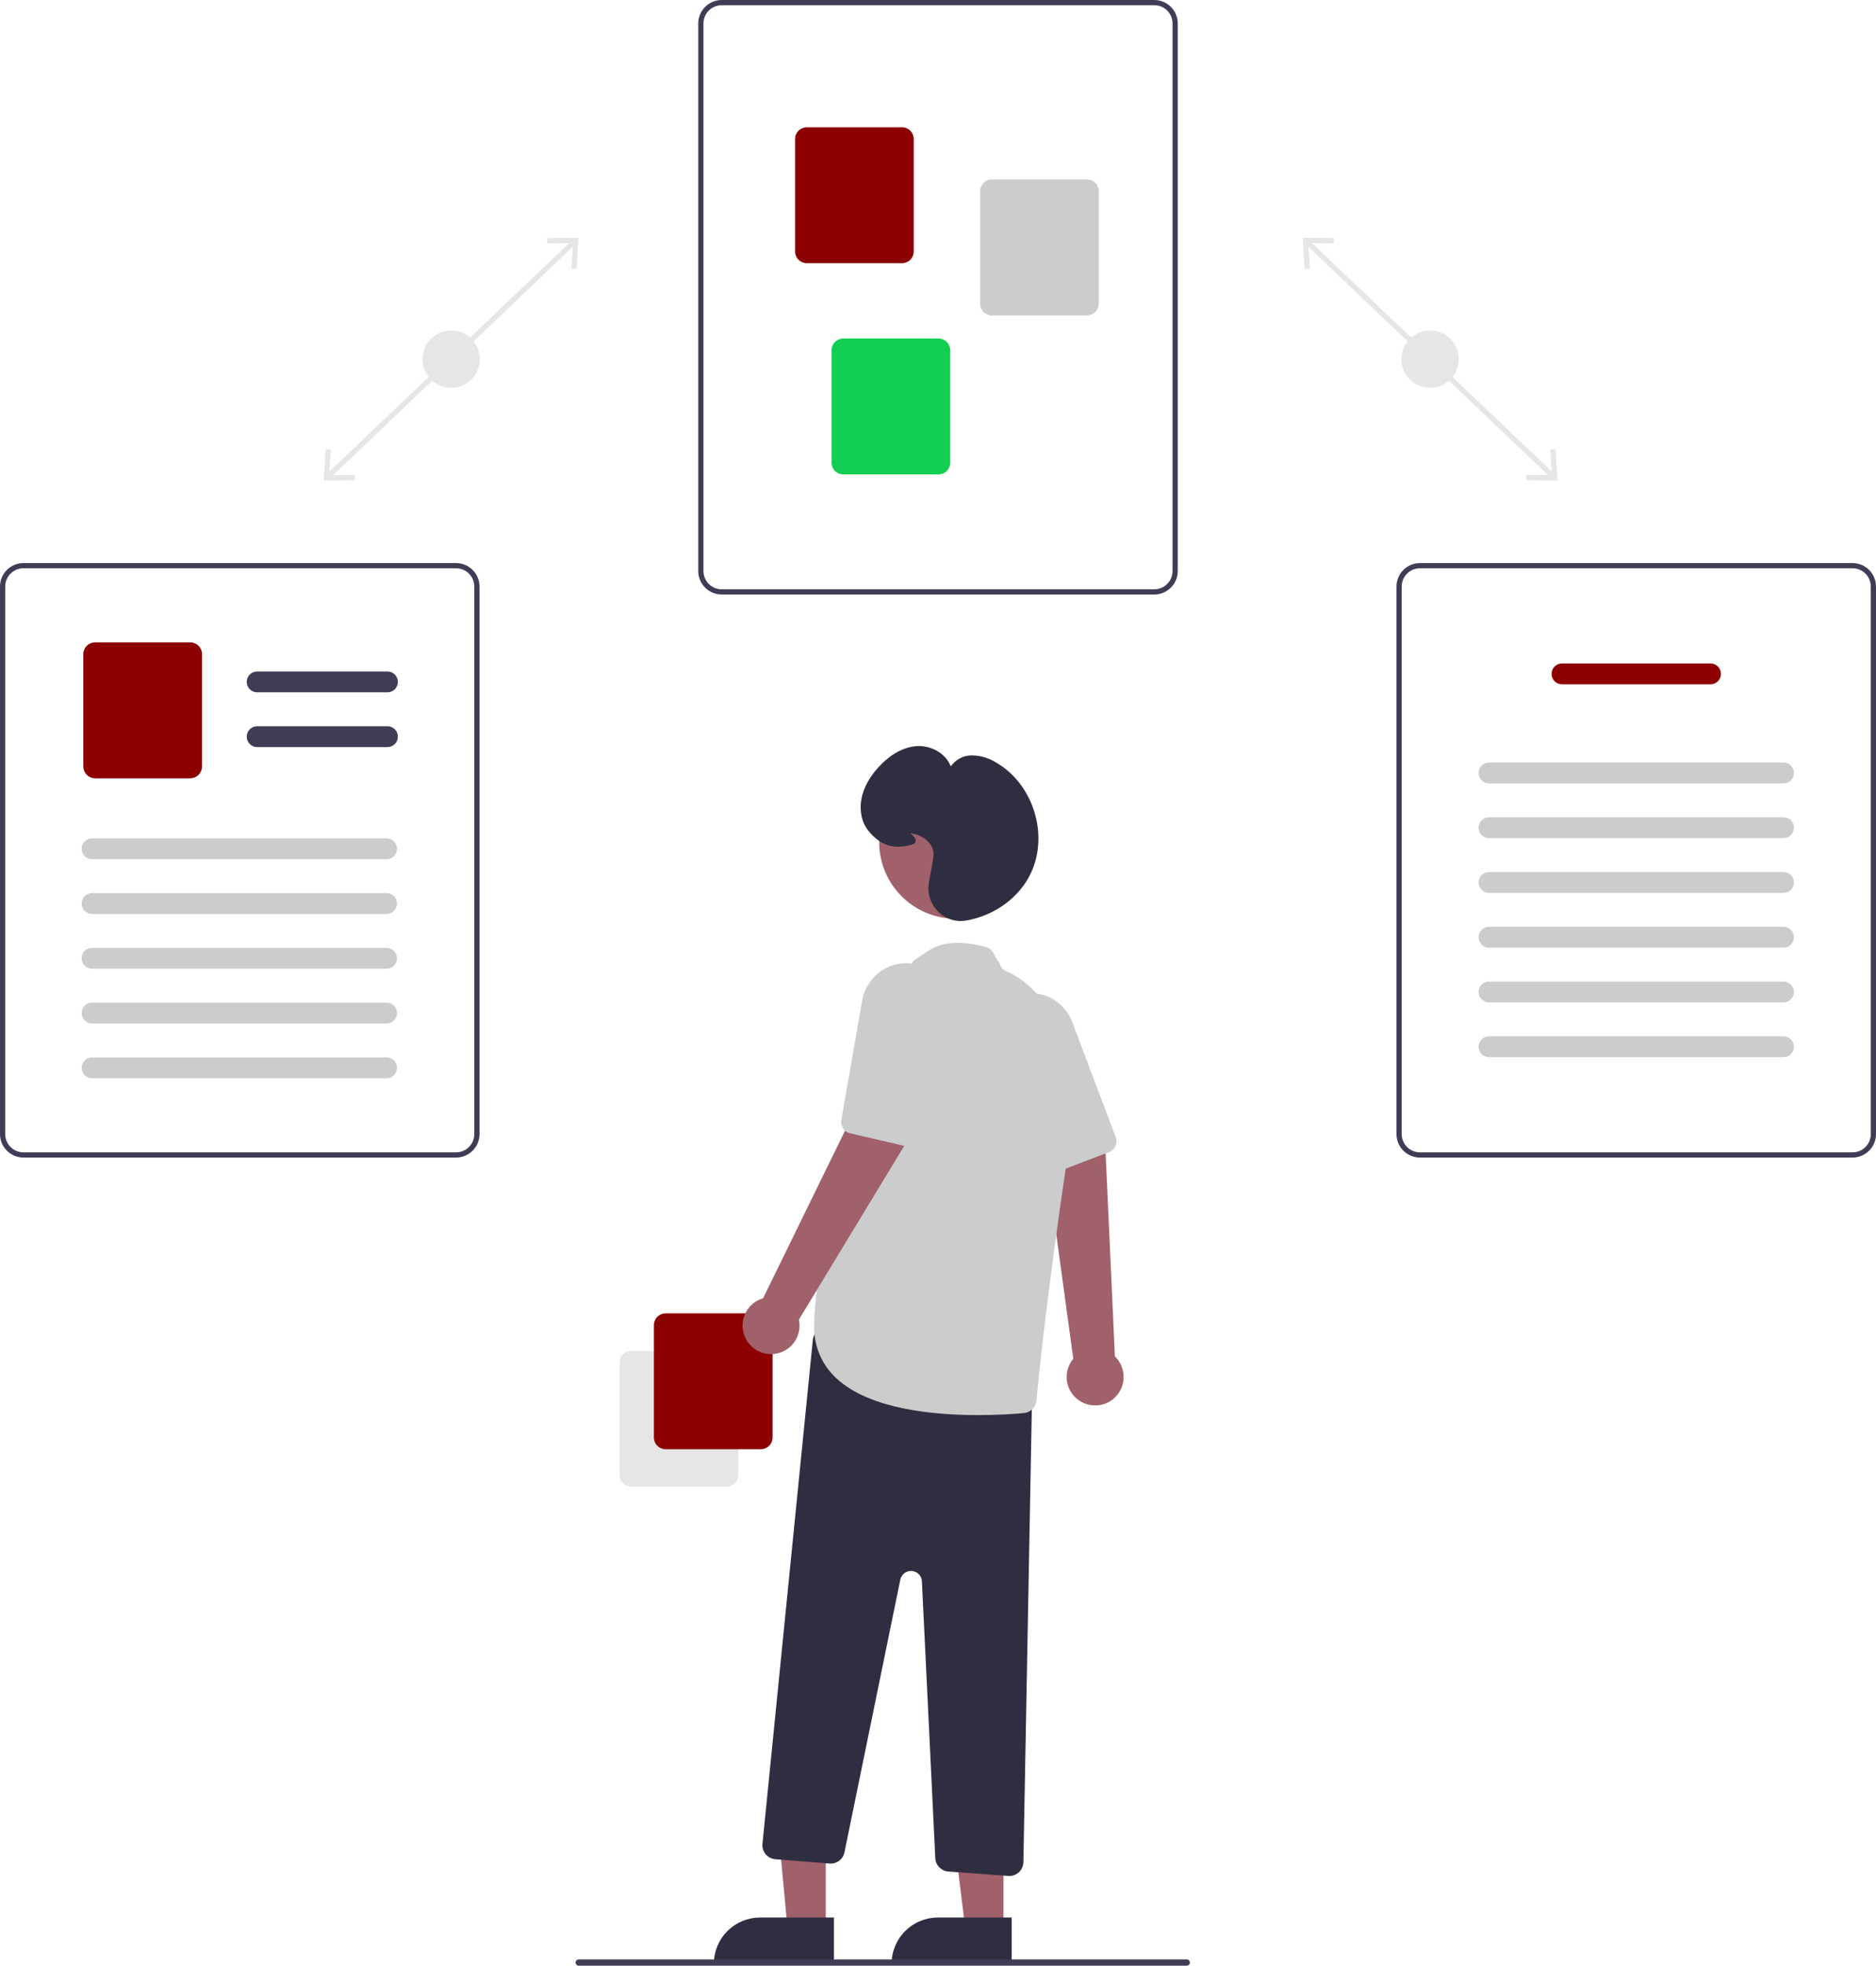 <svg viewBox="0 0 1771 1855" fill="none" xmlns="http://www.w3.org/2000/svg">
<g clip-path="url(#clip0)">
<path d="M1235.32 226.286L1231.93 229.851L1464.74 451.552L1468.14 447.987L1235.32 226.286Z" fill="#E6E6E6"/>
<path d="M1468.51 423.947L1463.59 424.244L1465.08 448.465L1440.81 448.174L1440.76 453.097L1470.31 453.447L1468.51 423.947Z" fill="#E6E6E6"/>
<path d="M1259.31 224.738L1259.26 229.661L1235 229.369L1236.48 253.59L1231.56 253.888L1229.76 224.384L1259.31 224.738Z" fill="#E6E6E6"/>
<path d="M1350.03 365.987C1364.98 365.987 1377.1 353.868 1377.1 338.919C1377.1 323.97 1364.98 311.851 1350.03 311.851C1335.09 311.851 1322.97 323.97 1322.97 338.919C1322.97 353.868 1335.09 365.987 1350.03 365.987Z" fill="#E6E6E6"/>
<path d="M540.598 226.287L307.784 447.987L311.177 451.552L543.991 229.851L540.598 226.287Z" fill="#E6E6E6"/>
<path d="M305.612 453.447L335.162 453.097L335.106 448.174L310.846 448.465L312.33 424.244L307.414 423.947L305.612 453.447Z" fill="#E6E6E6"/>
<path d="M546.157 224.384L544.359 253.888L539.443 253.59L540.923 229.369L516.663 229.661L516.61 224.738L546.157 224.384Z" fill="#E6E6E6"/>
<path d="M425.887 365.987C440.833 365.987 452.95 353.868 452.95 338.919C452.95 323.97 440.833 311.851 425.887 311.851C410.941 311.851 398.825 323.97 398.825 338.919C398.825 353.868 410.941 365.987 425.887 365.987Z" fill="#E6E6E6"/>
<path d="M1089.7 561.043H681.304C675.434 561.036 669.806 558.701 665.655 554.549C661.504 550.397 659.169 544.768 659.163 538.896V22.146C659.169 16.275 661.504 10.646 665.655 6.494C669.806 2.342 675.434 0.007 681.304 0H1089.7C1095.57 0.007 1101.19 2.342 1105.34 6.494C1109.5 10.646 1111.83 16.275 1111.84 22.146V538.896C1111.83 544.768 1109.5 550.397 1105.34 554.549C1101.19 558.701 1095.57 561.036 1089.7 561.043ZM681.304 4.921C676.738 4.927 672.361 6.743 669.132 9.972C665.904 13.201 664.088 17.58 664.083 22.146V538.896C664.088 543.463 665.904 547.841 669.132 551.071C672.361 554.3 676.738 556.116 681.304 556.121H1089.7C1094.26 556.116 1098.64 554.3 1101.87 551.071C1105.1 547.841 1106.91 543.463 1106.92 538.896V22.146C1106.91 17.58 1105.1 13.201 1101.87 9.972C1098.64 6.743 1094.26 4.927 1089.7 4.921H681.304Z" fill="#3F3D56"/>
<path d="M851.528 248.389H761.633C758.697 248.386 755.883 247.218 753.808 245.142C751.732 243.066 750.565 240.251 750.562 237.316V131.21C750.565 128.275 751.732 125.46 753.808 123.384C755.883 121.308 758.697 120.14 761.633 120.137H851.528C854.463 120.14 857.277 121.308 859.353 123.384C861.428 125.46 862.596 128.275 862.599 131.21V237.316C862.596 240.251 861.428 243.066 859.353 245.142C857.277 247.218 854.463 248.386 851.528 248.389Z" fill="#8C0000"/>
<path d="M1026.2 297.603H936.306C933.371 297.6 930.557 296.432 928.481 294.356C926.406 292.28 925.238 289.466 925.235 286.53V180.425C925.238 177.489 926.406 174.674 928.481 172.598C930.557 170.522 933.371 169.355 936.306 169.352H1026.2C1029.14 169.355 1031.95 170.522 1034.03 172.598C1036.1 174.674 1037.27 177.489 1037.27 180.425V286.53C1037.27 289.466 1036.1 292.28 1034.03 294.356C1031.95 296.432 1029.14 297.6 1026.2 297.603V297.603Z" fill="#CCCCCC"/>
<path d="M885.971 447.707H796.075C793.14 447.703 790.326 446.536 788.251 444.46C786.175 442.384 785.008 439.569 785.004 436.633V330.528C785.008 327.593 786.175 324.778 788.251 322.702C790.326 320.626 793.14 319.458 796.075 319.455H885.971C888.906 319.458 891.72 320.626 893.795 322.702C895.871 324.778 897.038 327.593 897.042 330.528V436.633C897.038 439.569 895.871 442.384 893.795 444.46C891.72 446.536 888.906 447.703 885.971 447.707V447.707Z" fill="#12CE52"/>
<path d="M1748.86 1092.39H1340.47C1334.6 1092.38 1328.97 1090.05 1324.82 1085.89C1320.67 1081.74 1318.33 1076.11 1318.33 1070.24V553.492C1318.33 547.621 1320.67 541.991 1324.82 537.84C1328.97 533.688 1334.6 531.352 1340.47 531.346H1748.86C1754.73 531.352 1760.36 533.688 1764.51 537.84C1768.66 541.991 1770.99 547.621 1771 553.492V1070.24C1770.99 1076.11 1768.66 1081.74 1764.51 1085.89C1760.36 1090.05 1754.73 1092.38 1748.86 1092.39ZM1340.47 536.267C1335.9 536.272 1331.52 538.089 1328.3 541.318C1325.07 544.547 1323.25 548.925 1323.25 553.492V1070.24C1323.25 1074.81 1325.07 1079.19 1328.3 1082.42C1331.52 1085.65 1335.9 1087.46 1340.47 1087.47H1748.86C1753.42 1087.46 1757.8 1085.65 1761.03 1082.42C1764.26 1079.19 1766.07 1074.81 1766.08 1070.24V553.492C1766.07 548.925 1764.26 544.547 1761.03 541.318C1757.8 538.089 1753.42 536.272 1748.86 536.267H1340.47Z" fill="#3F3D56"/>
<path d="M1614.78 645.77H1474.55C1471.94 645.77 1469.43 644.733 1467.59 642.887C1465.74 641.041 1464.71 638.537 1464.71 635.927C1464.71 633.316 1465.74 630.813 1467.59 628.967C1469.43 627.121 1471.94 626.084 1474.55 626.084H1614.78C1617.39 626.084 1619.89 627.121 1621.74 628.967C1623.58 630.813 1624.62 633.316 1624.62 635.927C1624.62 638.537 1623.58 641.041 1621.74 642.887C1619.89 644.733 1617.39 645.77 1614.78 645.77Z" fill="#8C0000"/>
<path d="M1683.66 739.277H1405.66C1404.37 739.279 1403.09 739.026 1401.89 738.532C1400.69 738.039 1399.61 737.314 1398.69 736.4C1397.78 735.485 1397.05 734.4 1396.55 733.204C1396.06 732.009 1395.8 730.728 1395.8 729.434C1395.8 728.14 1396.06 726.858 1396.55 725.663C1397.05 724.468 1397.78 723.382 1398.69 722.468C1399.61 721.553 1400.69 720.829 1401.89 720.335C1403.09 719.842 1404.37 719.589 1405.66 719.591H1683.66C1684.96 719.589 1686.24 719.842 1687.43 720.335C1688.63 720.829 1689.72 721.553 1690.63 722.468C1691.55 723.382 1692.27 724.468 1692.77 725.663C1693.27 726.858 1693.52 728.14 1693.52 729.434C1693.52 730.728 1693.27 732.009 1692.77 733.204C1692.27 734.4 1691.55 735.485 1690.63 736.4C1689.72 737.314 1688.63 738.039 1687.43 738.532C1686.24 739.026 1684.96 739.279 1683.66 739.277V739.277Z" fill="#CCCCCC"/>
<path d="M1683.66 790.951H1405.66C1404.37 790.954 1403.09 790.701 1401.89 790.207C1400.69 789.713 1399.61 788.989 1398.69 788.074C1397.78 787.16 1397.05 786.074 1396.55 784.879C1396.06 783.684 1395.8 782.402 1395.8 781.108C1395.8 779.814 1396.06 778.533 1396.55 777.338C1397.05 776.143 1397.78 775.057 1398.69 774.143C1399.61 773.228 1400.69 772.504 1401.89 772.01C1403.09 771.516 1404.37 771.263 1405.66 771.266H1683.66C1684.96 771.263 1686.24 771.516 1687.43 772.01C1688.63 772.504 1689.72 773.228 1690.63 774.143C1691.55 775.057 1692.27 776.143 1692.77 777.338C1693.27 778.533 1693.52 779.814 1693.52 781.108C1693.52 782.402 1693.27 783.684 1692.77 784.879C1692.27 786.074 1691.55 787.16 1690.63 788.074C1689.72 788.989 1688.63 789.713 1687.43 790.207C1686.24 790.701 1684.96 790.954 1683.66 790.951V790.951Z" fill="#CCCCCC"/>
<path d="M1683.66 842.626H1405.66C1404.37 842.628 1403.09 842.376 1401.89 841.882C1400.69 841.388 1399.61 840.664 1398.69 839.749C1397.78 838.835 1397.05 837.749 1396.55 836.554C1396.06 835.359 1395.8 834.077 1395.8 832.783C1395.8 831.489 1396.06 830.208 1396.55 829.013C1397.05 827.817 1397.78 826.732 1398.69 825.817C1399.61 824.903 1400.69 824.178 1401.89 823.685C1403.09 823.191 1404.37 822.938 1405.66 822.94H1683.66C1684.96 822.938 1686.24 823.191 1687.43 823.685C1688.63 824.178 1689.72 824.903 1690.63 825.817C1691.55 826.732 1692.27 827.817 1692.77 829.013C1693.27 830.208 1693.52 831.489 1693.52 832.783C1693.52 834.077 1693.27 835.359 1692.77 836.554C1692.27 837.749 1691.55 838.835 1690.63 839.749C1689.72 840.664 1688.63 841.388 1687.43 841.882C1686.24 842.376 1684.96 842.628 1683.66 842.626V842.626Z" fill="#CCCCCC"/>
<path d="M1683.66 894.301H1405.66C1404.37 894.303 1403.09 894.05 1401.89 893.557C1400.69 893.063 1399.61 892.338 1398.69 891.424C1397.78 890.51 1397.05 889.424 1396.55 888.229C1396.06 887.034 1395.8 885.752 1395.8 884.458C1395.8 883.164 1396.06 881.883 1396.55 880.688C1397.05 879.492 1397.78 878.406 1398.69 877.492C1399.61 876.578 1400.69 875.853 1401.89 875.36C1403.09 874.866 1404.37 874.613 1405.66 874.615H1683.66C1684.96 874.613 1686.24 874.866 1687.43 875.36C1688.63 875.853 1689.72 876.578 1690.63 877.492C1691.55 878.406 1692.27 879.492 1692.77 880.688C1693.27 881.883 1693.52 883.164 1693.52 884.458C1693.52 885.752 1693.27 887.034 1692.77 888.229C1692.27 889.424 1691.55 890.51 1690.63 891.424C1689.72 892.338 1688.63 893.063 1687.43 893.557C1686.24 894.05 1684.96 894.303 1683.66 894.301V894.301Z" fill="#CCCCCC"/>
<path d="M1683.66 945.977H1405.66C1404.37 945.979 1403.09 945.726 1401.89 945.232C1400.69 944.739 1399.61 944.014 1398.69 943.1C1397.78 942.186 1397.05 941.1 1396.55 939.904C1396.06 938.709 1395.8 937.428 1395.8 936.134C1395.8 934.84 1396.06 933.559 1396.55 932.363C1397.05 931.168 1397.78 930.082 1398.69 929.168C1399.61 928.254 1400.69 927.529 1401.89 927.035C1403.09 926.542 1404.37 926.289 1405.66 926.291H1683.66C1684.96 926.289 1686.24 926.542 1687.43 927.035C1688.63 927.529 1689.72 928.254 1690.63 929.168C1691.55 930.082 1692.27 931.168 1692.77 932.363C1693.27 933.559 1693.52 934.84 1693.52 936.134C1693.52 937.428 1693.27 938.709 1692.77 939.904C1692.27 941.1 1691.55 942.186 1690.63 943.1C1689.72 944.014 1688.63 944.739 1687.43 945.232C1686.24 945.726 1684.96 945.979 1683.66 945.977V945.977Z" fill="#CCCCCC"/>
<path d="M1683.66 997.652H1405.66C1404.37 997.654 1403.09 997.401 1401.89 996.907C1400.69 996.414 1399.61 995.689 1398.69 994.775C1397.78 993.86 1397.05 992.775 1396.55 991.579C1396.06 990.384 1395.8 989.103 1395.8 987.809C1395.8 986.515 1396.06 985.233 1396.55 984.038C1397.05 982.843 1397.78 981.757 1398.69 980.843C1399.61 979.928 1400.69 979.204 1401.89 978.71C1403.09 978.217 1404.37 977.964 1405.66 977.966H1683.66C1684.96 977.964 1686.24 978.217 1687.43 978.71C1688.63 979.204 1689.72 979.928 1690.63 980.843C1691.55 981.757 1692.27 982.843 1692.77 984.038C1693.27 985.233 1693.52 986.515 1693.52 987.809C1693.52 989.103 1693.27 990.384 1692.77 991.579C1692.27 992.775 1691.55 993.86 1690.63 994.775C1689.72 995.689 1688.63 996.414 1687.43 996.907C1686.24 997.401 1684.96 997.654 1683.66 997.652V997.652Z" fill="#CCCCCC"/>
<path d="M430.533 1092.39H22.142C16.271 1092.38 10.643 1090.05 6.493 1085.89C2.342 1081.74 0.007 1076.11 0 1070.24V553.492C0.007 547.621 2.342 541.991 6.493 537.84C10.643 533.688 16.271 531.352 22.142 531.346H430.533C436.403 531.352 442.031 533.688 446.182 537.84C450.333 541.991 452.668 547.621 452.675 553.492V1070.24C452.668 1076.11 450.333 1081.74 446.182 1085.89C442.031 1090.05 436.403 1092.38 430.533 1092.39ZM22.142 536.267C17.576 536.272 13.199 538.089 9.97 541.318C6.742 544.547 4.925 548.925 4.92 553.492V1070.24C4.925 1074.81 6.742 1079.19 9.97 1082.42C13.199 1085.65 17.576 1087.46 22.142 1087.47H430.533C435.099 1087.46 439.476 1085.65 442.705 1082.42C445.933 1079.19 447.749 1074.81 447.754 1070.24V553.492C447.749 548.925 445.933 544.547 442.705 541.318C439.476 538.089 435.099 536.272 430.533 536.267H22.142Z" fill="#3F3D56"/>
<path d="M365.764 653.351H242.755C240.145 653.351 237.642 652.314 235.796 650.468C233.951 648.622 232.914 646.118 232.914 643.508C232.914 640.897 233.951 638.394 235.796 636.548C237.642 634.702 240.145 633.665 242.755 633.665H365.764C368.374 633.665 370.877 634.702 372.723 636.548C374.568 638.394 375.605 640.897 375.605 643.508C375.605 646.118 374.568 648.622 372.723 650.468C370.877 652.314 368.374 653.351 365.764 653.351V653.351Z" fill="#3F3D56"/>
<path d="M365.764 705.026H242.755C240.145 705.026 237.642 703.989 235.796 702.143C233.951 700.297 232.914 697.793 232.914 695.183C232.914 692.572 233.951 690.069 235.796 688.223C237.642 686.377 240.145 685.34 242.755 685.34H365.764C368.374 685.34 370.877 686.377 372.723 688.223C374.568 690.069 375.605 692.572 375.605 695.183C375.605 697.793 374.568 700.297 372.723 702.143C370.877 703.989 368.374 705.026 365.764 705.026V705.026Z" fill="#3F3D56"/>
<path d="M179.638 734.451H89.743C86.808 734.447 83.994 733.28 81.918 731.204C79.843 729.128 78.675 726.313 78.672 723.378V617.272C78.675 614.337 79.843 611.522 81.918 609.446C83.994 607.37 86.808 606.202 89.743 606.199H179.638C182.573 606.202 185.387 607.37 187.463 609.446C189.538 611.522 190.706 614.337 190.709 617.272V723.378C190.706 726.313 189.538 729.128 187.463 731.204C185.387 733.28 182.573 734.447 179.638 734.451V734.451Z" fill="#8C0000"/>
<path d="M364.912 810.837H86.91C85.617 810.839 84.335 810.586 83.139 810.093C81.944 809.599 80.857 808.874 79.941 807.96C79.025 807.046 78.299 805.96 77.803 804.765C77.308 803.57 77.053 802.288 77.053 800.994C77.053 799.7 77.308 798.419 77.803 797.224C78.299 796.028 79.025 794.942 79.941 794.028C80.857 793.114 81.944 792.389 83.139 791.896C84.335 791.402 85.617 791.149 86.91 791.151H364.912C366.206 791.149 367.487 791.402 368.683 791.896C369.879 792.389 370.966 793.114 371.881 794.028C372.797 794.942 373.523 796.028 374.019 797.224C374.515 798.419 374.77 799.7 374.77 800.994C374.77 802.288 374.515 803.57 374.019 804.765C373.523 805.96 372.797 807.046 371.881 807.96C370.966 808.874 369.879 809.599 368.683 810.093C367.487 810.586 366.206 810.839 364.912 810.837V810.837Z" fill="#CCCCCC"/>
<path d="M364.912 862.512H86.91C85.617 862.514 84.335 862.261 83.139 861.768C81.944 861.274 80.857 860.549 79.941 859.635C79.025 858.721 78.299 857.635 77.803 856.44C77.308 855.244 77.053 853.963 77.053 852.669C77.053 851.375 77.308 850.094 77.803 848.898C78.299 847.703 79.025 846.617 79.941 845.703C80.857 844.789 81.944 844.064 83.139 843.571C84.335 843.077 85.617 842.824 86.91 842.826H364.912C366.206 842.824 367.487 843.077 368.683 843.571C369.879 844.064 370.966 844.789 371.881 845.703C372.797 846.617 373.523 847.703 374.019 848.898C374.515 850.094 374.77 851.375 374.77 852.669C374.77 853.963 374.515 855.244 374.019 856.44C373.523 857.635 372.797 858.721 371.881 859.635C370.966 860.549 369.879 861.274 368.683 861.768C367.487 862.261 366.206 862.514 364.912 862.512V862.512Z" fill="#CCCCCC"/>
<path d="M364.912 914.187H86.91C85.617 914.189 84.335 913.936 83.139 913.442C81.944 912.949 80.857 912.224 79.941 911.31C79.025 910.396 78.299 909.31 77.803 908.115C77.308 906.919 77.053 905.638 77.053 904.344C77.053 903.05 77.308 901.769 77.803 900.573C78.299 899.378 79.025 898.292 79.941 897.378C80.857 896.464 81.944 895.739 83.139 895.245C84.335 894.752 85.617 894.499 86.91 894.501H364.912C366.206 894.499 367.487 894.752 368.683 895.245C369.879 895.739 370.966 896.464 371.881 897.378C372.797 898.292 373.523 899.378 374.019 900.573C374.515 901.769 374.77 903.05 374.77 904.344C374.77 905.638 374.515 906.919 374.019 908.115C373.523 909.31 372.797 910.396 371.881 911.31C370.966 912.224 369.879 912.949 368.683 913.442C367.487 913.936 366.206 914.189 364.912 914.187V914.187Z" fill="#CCCCCC"/>
<path d="M364.912 965.861H86.91C85.617 965.864 84.335 965.611 83.139 965.117C81.944 964.624 80.857 963.899 79.941 962.985C79.025 962.07 78.299 960.985 77.803 959.789C77.308 958.594 77.053 957.313 77.053 956.019C77.053 954.725 77.308 953.443 77.803 952.248C78.299 951.053 79.025 949.967 79.941 949.053C80.857 948.138 81.944 947.414 83.139 946.92C84.335 946.427 85.617 946.174 86.91 946.176H364.912C366.206 946.174 367.487 946.427 368.683 946.92C369.879 947.414 370.966 948.138 371.881 949.053C372.797 949.967 373.523 951.053 374.019 952.248C374.515 953.443 374.77 954.725 374.77 956.019C374.77 957.313 374.515 958.594 374.019 959.789C373.523 960.985 372.797 962.07 371.881 962.985C370.966 963.899 369.879 964.624 368.683 965.117C367.487 965.611 366.206 965.864 364.912 965.861V965.861Z" fill="#CCCCCC"/>
<path d="M364.912 1017.54H86.91C85.617 1017.54 84.335 1017.29 83.139 1016.79C81.944 1016.3 80.857 1015.57 79.941 1014.66C79.025 1013.75 78.299 1012.66 77.803 1011.46C77.308 1010.27 77.053 1008.99 77.053 1007.69C77.053 1006.4 77.308 1005.12 77.803 1003.92C78.299 1002.73 79.025 1001.64 79.941 1000.73C80.857 999.813 81.944 999.089 83.139 998.595C84.335 998.101 85.617 997.848 86.91 997.851H364.912C366.206 997.848 367.487 998.101 368.683 998.595C369.879 999.089 370.966 999.813 371.881 1000.73C372.797 1001.64 373.523 1002.73 374.019 1003.92C374.515 1005.12 374.77 1006.4 374.77 1007.69C374.77 1008.99 374.515 1010.27 374.019 1011.46C373.523 1012.66 372.797 1013.75 371.881 1014.66C370.966 1015.57 369.879 1016.3 368.683 1016.79C367.487 1017.29 366.206 1017.54 364.912 1017.54V1017.54Z" fill="#CCCCCC"/>
<path d="M584.922 1391.89V1285.79C584.925 1282.85 586.093 1280.04 588.168 1277.96C590.244 1275.89 593.058 1274.72 595.993 1274.72H685.888C688.823 1274.72 691.638 1275.89 693.713 1277.96C695.788 1280.04 696.956 1282.85 696.959 1285.79V1391.89C696.956 1394.83 695.788 1397.64 693.713 1399.72C691.638 1401.8 688.823 1402.96 685.888 1402.97H595.993C593.058 1402.96 590.244 1401.8 588.168 1399.72C586.093 1397.64 584.925 1394.83 584.922 1391.89V1391.89Z" fill="#E6E6E6"/>
<path d="M617.304 1356.56V1250.46C617.307 1247.52 618.475 1244.71 620.55 1242.63C622.626 1240.55 625.44 1239.39 628.375 1239.38H718.27C721.205 1239.39 724.02 1240.55 726.095 1242.63C728.171 1244.71 729.338 1247.52 729.341 1250.46V1356.56C729.338 1359.5 728.171 1362.31 726.095 1364.39C724.02 1366.46 721.205 1367.63 718.27 1367.63H628.375C625.44 1367.63 622.626 1366.46 620.55 1364.39C618.475 1362.31 617.307 1359.5 617.304 1356.56V1356.56Z" fill="#8C0000"/>
<path d="M1020.28 1322.61C1016.9 1320.65 1013.99 1317.98 1011.75 1314.78C1009.51 1311.58 1008 1307.92 1007.33 1304.07C1006.65 1300.22 1006.83 1296.27 1007.85 1292.5C1008.87 1288.73 1010.7 1285.22 1013.22 1282.24L985.356 1078.52L1043.4 1081.37L1052.51 1280.07C1057.25 1284.64 1060.15 1290.78 1060.66 1297.34C1061.17 1303.9 1059.26 1310.42 1055.29 1315.66C1051.31 1320.91 1045.56 1324.51 1039.1 1325.79C1032.65 1327.07 1025.95 1325.94 1020.28 1322.61V1322.61Z" fill="#A0616A"/>
<path d="M1051.37 1084.08C1050.18 1085.48 1048.65 1086.56 1046.94 1087.22L994.773 1107.13C992.153 1108.13 989.249 1108.09 986.66 1107.01C984.07 1105.93 981.991 1103.91 980.851 1101.34L934.644 997.478C930.208 987.843 929.453 976.917 932.521 966.763C934.79 959.517 938.972 953.016 944.625 947.947C950.278 942.878 957.194 939.428 964.643 937.96C970.372 936.781 976.289 936.865 981.982 938.205C988.804 939.726 995.14 942.925 1000.42 947.512C1005.69 952.098 1009.74 957.928 1012.19 964.474L1053.28 1073.09C1053.97 1074.93 1054.16 1076.92 1053.82 1078.85C1053.48 1080.78 1052.64 1082.59 1051.37 1084.08V1084.08Z" fill="#CCCCCC"/>
<path d="M779.543 1819.84H743.452L730.367 1679.95L779.549 1680.61L779.543 1819.84Z" fill="#A0616A"/>
<path d="M717.674 1809.53H787.277V1853.36H673.849C673.849 1847.61 674.983 1841.91 677.185 1836.59C679.388 1831.27 682.616 1826.44 686.685 1822.37C690.755 1818.3 695.586 1815.07 700.903 1812.87C706.22 1810.66 711.918 1809.53 717.674 1809.53V1809.53Z" fill="#2F2E41"/>
<path d="M947.341 1819.84H911.25L894.081 1680.61L947.347 1680.61L947.341 1819.84Z" fill="#A0616A"/>
<path d="M885.471 1809.53H955.074V1853.36H841.647C841.647 1847.61 842.781 1841.91 844.983 1836.59C847.185 1831.27 850.413 1826.44 854.483 1822.37C858.552 1818.3 863.383 1815.07 868.7 1812.87C874.017 1810.66 879.716 1809.53 885.471 1809.53V1809.53Z" fill="#2F2E41"/>
<path d="M951.88 1770.31L895.196 1766.11C891.973 1765.86 888.949 1764.45 886.693 1762.14C884.436 1759.82 883.103 1756.76 882.943 1753.53L870.304 1492.27C870.183 1489.76 869.151 1487.39 867.401 1485.59C865.652 1483.79 863.306 1482.69 860.804 1482.49C858.301 1482.3 855.815 1483.03 853.811 1484.54C851.807 1486.05 850.423 1488.24 849.919 1490.7L797.192 1748.07C796.539 1751.23 794.753 1754.05 792.169 1755.99C789.585 1757.94 786.38 1758.87 783.158 1758.61L731.919 1754.51C730.163 1754.37 728.452 1753.88 726.888 1753.07C725.323 1752.26 723.935 1751.15 722.806 1749.8C721.677 1748.45 720.829 1746.88 720.312 1745.2C719.795 1743.51 719.618 1741.74 719.794 1739.99L767.329 1264.53C767.515 1262.67 768.092 1260.87 769.021 1259.25C769.95 1257.63 771.212 1256.23 772.722 1255.13C774.233 1254.03 775.958 1253.27 777.785 1252.88C779.613 1252.5 781.5 1252.51 783.325 1252.9L964.093 1292.21C967.087 1292.86 969.762 1294.54 971.663 1296.94C973.564 1299.35 974.574 1302.34 974.523 1305.4L966.104 1757.34C966.038 1760.8 964.617 1764.11 962.147 1766.54C959.677 1768.97 956.354 1770.33 952.889 1770.34C952.554 1770.34 952.218 1770.33 951.88 1770.31Z" fill="#2F2E41"/>
<path d="M902.29 866.988C942.222 866.988 974.593 834.61 974.593 794.669C974.593 754.729 942.222 722.351 902.29 722.351C862.358 722.351 829.987 754.729 829.987 794.669C829.987 834.61 862.358 866.988 902.29 866.988Z" fill="#A0616A"/>
<path d="M790.107 1301.19C783.155 1294.96 777.635 1287.29 773.929 1278.72C770.222 1270.14 768.417 1260.87 768.636 1251.53C768.636 1147.59 858.586 915.372 861.406 908.126C861.681 906.38 864.055 905.627 876.506 897.213C888.966 888.794 906.931 887.5 929.905 893.369C932.241 893.967 934.367 895.194 936.054 896.917C937.741 898.64 938.923 900.792 939.473 903.139L943.747 909.316C944.118 910.882 944.852 912.339 945.89 913.57C946.927 914.8 948.239 915.77 949.719 916.401C968.246 924.208 1027.14 960.208 1007.07 1095.69C988.428 1221.55 980.864 1295.56 978.477 1321.55C978.196 1324.63 976.842 1327.52 974.652 1329.7C972.462 1331.89 969.574 1333.24 966.491 1333.52C957.407 1334.33 941.816 1335.41 923.248 1335.41C880.206 1335.41 821.167 1329.6 790.107 1301.19Z" fill="#CCCCCC"/>
<path d="M703.712 1262.69C701.992 1259.18 701.062 1255.34 700.988 1251.43C700.914 1247.52 701.698 1243.65 703.283 1240.07C704.869 1236.5 707.218 1233.32 710.165 1230.76C713.112 1228.19 716.586 1226.31 720.341 1225.23L810.696 1040.54L857.307 1075.25L754.173 1245.33C755.564 1251.76 754.548 1258.48 751.318 1264.21C748.089 1269.94 742.869 1274.29 736.649 1276.43C730.429 1278.57 723.64 1278.35 717.57 1275.82C711.499 1273.29 706.568 1268.61 703.711 1262.69L703.712 1262.69Z" fill="#A0616A"/>
<path d="M862.41 1081.95C860.642 1082.45 858.775 1082.49 856.985 1082.08L802.577 1069.54C799.844 1068.91 797.456 1067.26 795.906 1064.92C794.355 1062.59 793.759 1059.74 794.24 1056.98L813.735 944.981C815.419 934.508 820.878 925.015 829.083 918.294C835.005 913.541 842.098 910.473 849.617 909.415C857.135 908.357 864.799 909.346 871.802 912.28C877.216 914.493 882.083 917.86 886.064 922.147C890.881 927.212 894.36 933.399 896.185 940.148C898.01 946.897 898.124 953.994 896.517 960.798L870.118 1073.89C869.67 1075.8 868.718 1077.55 867.363 1078.97C866.007 1080.39 864.297 1081.42 862.41 1081.95Z" fill="#CCCCCC"/>
<path d="M885.361 860.011C881.842 856.42 879.244 852.031 877.789 847.218C876.334 842.405 876.064 837.312 877.004 832.372C879.524 819.183 881.005 810.553 881.286 807.413C882.246 796.673 871.391 787.978 860.649 786.595C860.233 786.54 859.885 786.504 859.594 786.481C859.867 786.75 860.161 787.024 860.419 787.267C862.459 789.183 864.999 791.57 864.395 794.032C864.031 795.514 862.677 796.567 860.254 797.244C843.456 801.946 830.519 797.63 819.539 783.652C816.453 779.68 814.332 775.045 813.342 770.113C809.41 750.812 819.889 734.359 829.374 723.958C837.195 715.381 849.873 704.969 865.86 704.077C878.293 703.382 893.078 710.538 897.503 723.434C899.59 720.34 902.368 717.775 905.619 715.942C908.869 714.109 912.502 713.059 916.229 712.875C924.717 712.691 933.071 715.015 940.246 719.556C975.304 739.643 990.371 787.492 973.148 824.047C962.314 847.041 938.84 864.159 911.888 868.721C910.201 869.007 908.492 869.152 906.781 869.153C902.779 869.146 898.821 868.334 895.14 866.763C891.46 865.192 888.134 862.896 885.361 860.011V860.011Z" fill="#2F2E41"/>
<path d="M546.31 1855H1120.35C1121.13 1855 1121.88 1854.69 1122.44 1854.14C1122.99 1853.59 1123.3 1852.84 1123.3 1852.06C1123.3 1851.27 1122.99 1850.53 1122.44 1849.97C1121.88 1849.42 1121.13 1849.11 1120.35 1849.11H546.31C545.529 1849.11 544.78 1849.42 544.228 1849.97C543.676 1850.53 543.366 1851.27 543.366 1852.06C543.366 1852.84 543.676 1853.59 544.228 1854.14C544.78 1854.69 545.529 1855 546.31 1855V1855Z" fill="#3F3D56"/>
</g>
<defs>
<clipPath id="clip0">
<rect width="1771" height="1855" fill="white"/>
</clipPath>
</defs>
</svg>
